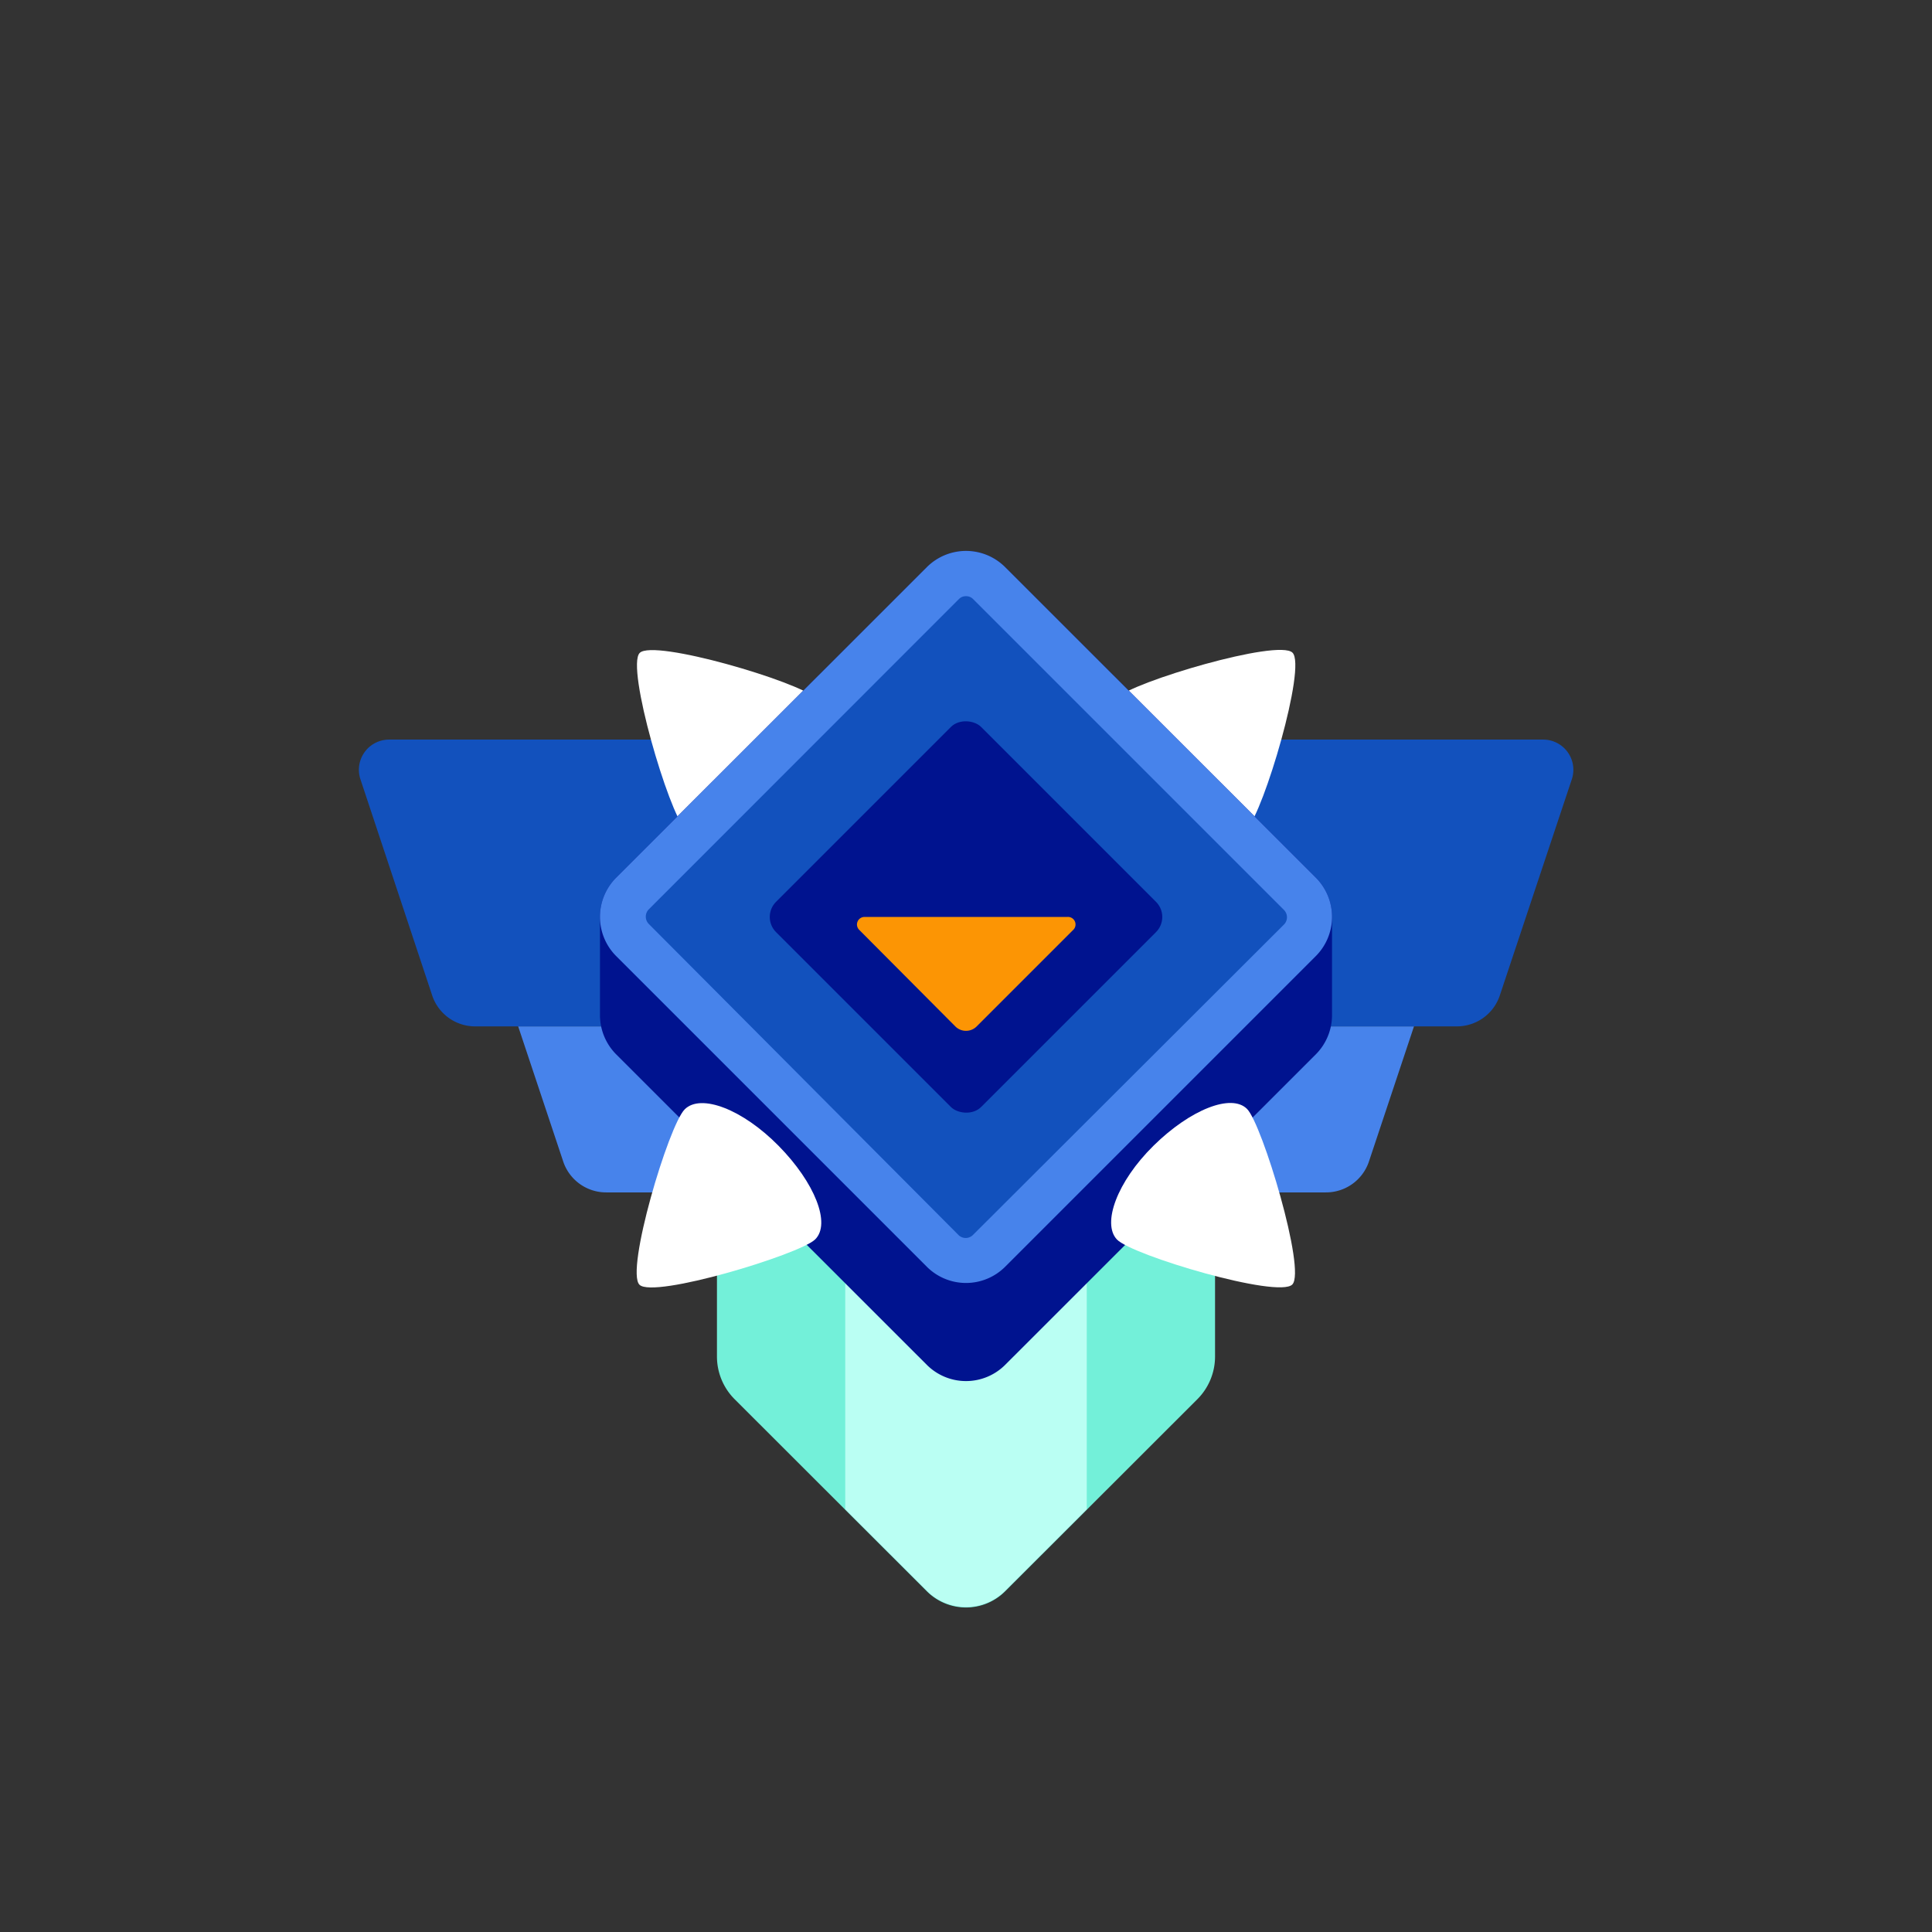 <svg xmlns="http://www.w3.org/2000/svg" viewBox="0 0 128 128"><rect x="0" y="0" width="128" height="128" fill="#333333" stroke="none"/><defs><style>.cls-1{opacity:0;}.cls-2{fill:#1a1a1a;}.cls-3{fill:#4783eb;}.cls-4{fill:#1251bd;}.cls-5{fill:#fff;}.cls-6{fill:#73f0d9;}.cls-7{fill:#bafff3;}.cls-8{fill:#00138f;}.cls-9{fill:#fc9504;}</style></defs><title>diamond-sapphire-6</title><g id="Layer_2" data-name="Layer 2"><g id="Diamond"><g class="cls-1"><rect class="cls-2" width="128" height="128"/></g><path class="cls-3" d="M90.68,77l3-9H34.33l3,9a3,3,0,0,0,2.84,2H87.84A3,3,0,0,0,90.68,77Z"/><path class="cls-4" d="M102.23,49H25.77a2,2,0,0,0-1.89,2.63L28.65,66a3,3,0,0,0,2.85,2h65a3,3,0,0,0,2.85-2l4.77-14.32A2,2,0,0,0,102.23,49Z"/><path class="cls-5" d="M45.38,54.89c-1.05-1-3.92-10.68-3-11.63S53,45.19,54,46.24s0,3.83-2.43,6.21S46.42,55.93,45.38,54.89Z"/><path class="cls-5" d="M74,46.24c1-1.05,10.68-3.93,11.63-3s-1.93,10.58-3,11.63-3.83,0-6.22-2.44S72.93,47.28,74,46.24Z"/><path class="cls-6" d="M47.5,75V89.87a4,4,0,0,0,1.17,2.83L61.4,105.42a3.67,3.67,0,0,0,5.2,0L79.33,92.7a4,4,0,0,0,1.17-2.83V75Z"/><path class="cls-7" d="M72,75H56v25l5.4,5.39a3.67,3.67,0,0,0,5.2,0L72,100Z"/><path class="cls-8" d="M87.17,58.14,66.6,37.58a3.67,3.67,0,0,0-5.2,0L40.83,58.14a3.69,3.69,0,0,0-1.08,2.61v6.5a3.69,3.69,0,0,0,1.08,2.61L61.4,90.42a3.67,3.67,0,0,0,5.2,0L87.17,69.86a3.69,3.69,0,0,0,1.08-2.61v-6.5A3.69,3.69,0,0,0,87.17,58.14Z"/><path class="cls-4" d="M64,83.5a2.17,2.17,0,0,1-1.54-.64L41.89,62.29a2.17,2.17,0,0,1,0-3.08L62.46,38.64a2.17,2.17,0,0,1,3.08,0L86.11,59.21a2.17,2.17,0,0,1,0,3.08L65.54,82.86A2.17,2.17,0,0,1,64,83.5Z"/><path class="cls-3" d="M64,39.5a.64.64,0,0,1,.48.2L85.05,60.27a.69.69,0,0,1,0,1L64.48,81.8a.68.68,0,0,1-1,0L43,61.23a.69.69,0,0,1,0-1L63.52,39.7a.64.64,0,0,1,.48-.2m0-3a3.67,3.67,0,0,0-2.6,1.08L40.83,58.14a3.68,3.68,0,0,0,0,5.21L61.4,83.92a3.67,3.67,0,0,0,5.2,0L87.17,63.35a3.68,3.68,0,0,0,0-5.21L66.6,37.58A3.67,3.67,0,0,0,64,36.5Z"/><rect class="cls-8" x="54.39" y="51.14" width="19.22" height="19.22" rx="1.42" transform="translate(-24.21 63.05) rotate(-45)"/><path class="cls-9" d="M70.72,60.75H57.28a.5.5,0,0,0-.36.85L63.29,68a1,1,0,0,0,1.42,0l6.37-6.37A.5.5,0,0,0,70.72,60.75Z"/><path class="cls-5" d="M82.62,73.47c1,1,3.92,10.68,3,11.63S75,83.17,74,82.12s0-3.83,2.43-6.22S81.58,72.43,82.62,73.47Z"/><path class="cls-5" d="M54,82.12c-1.05,1-10.68,3.92-11.63,3s1.93-10.58,3-11.63,3.83,0,6.22,2.43S55.07,81.08,54,82.12Z"/></g></g></svg>